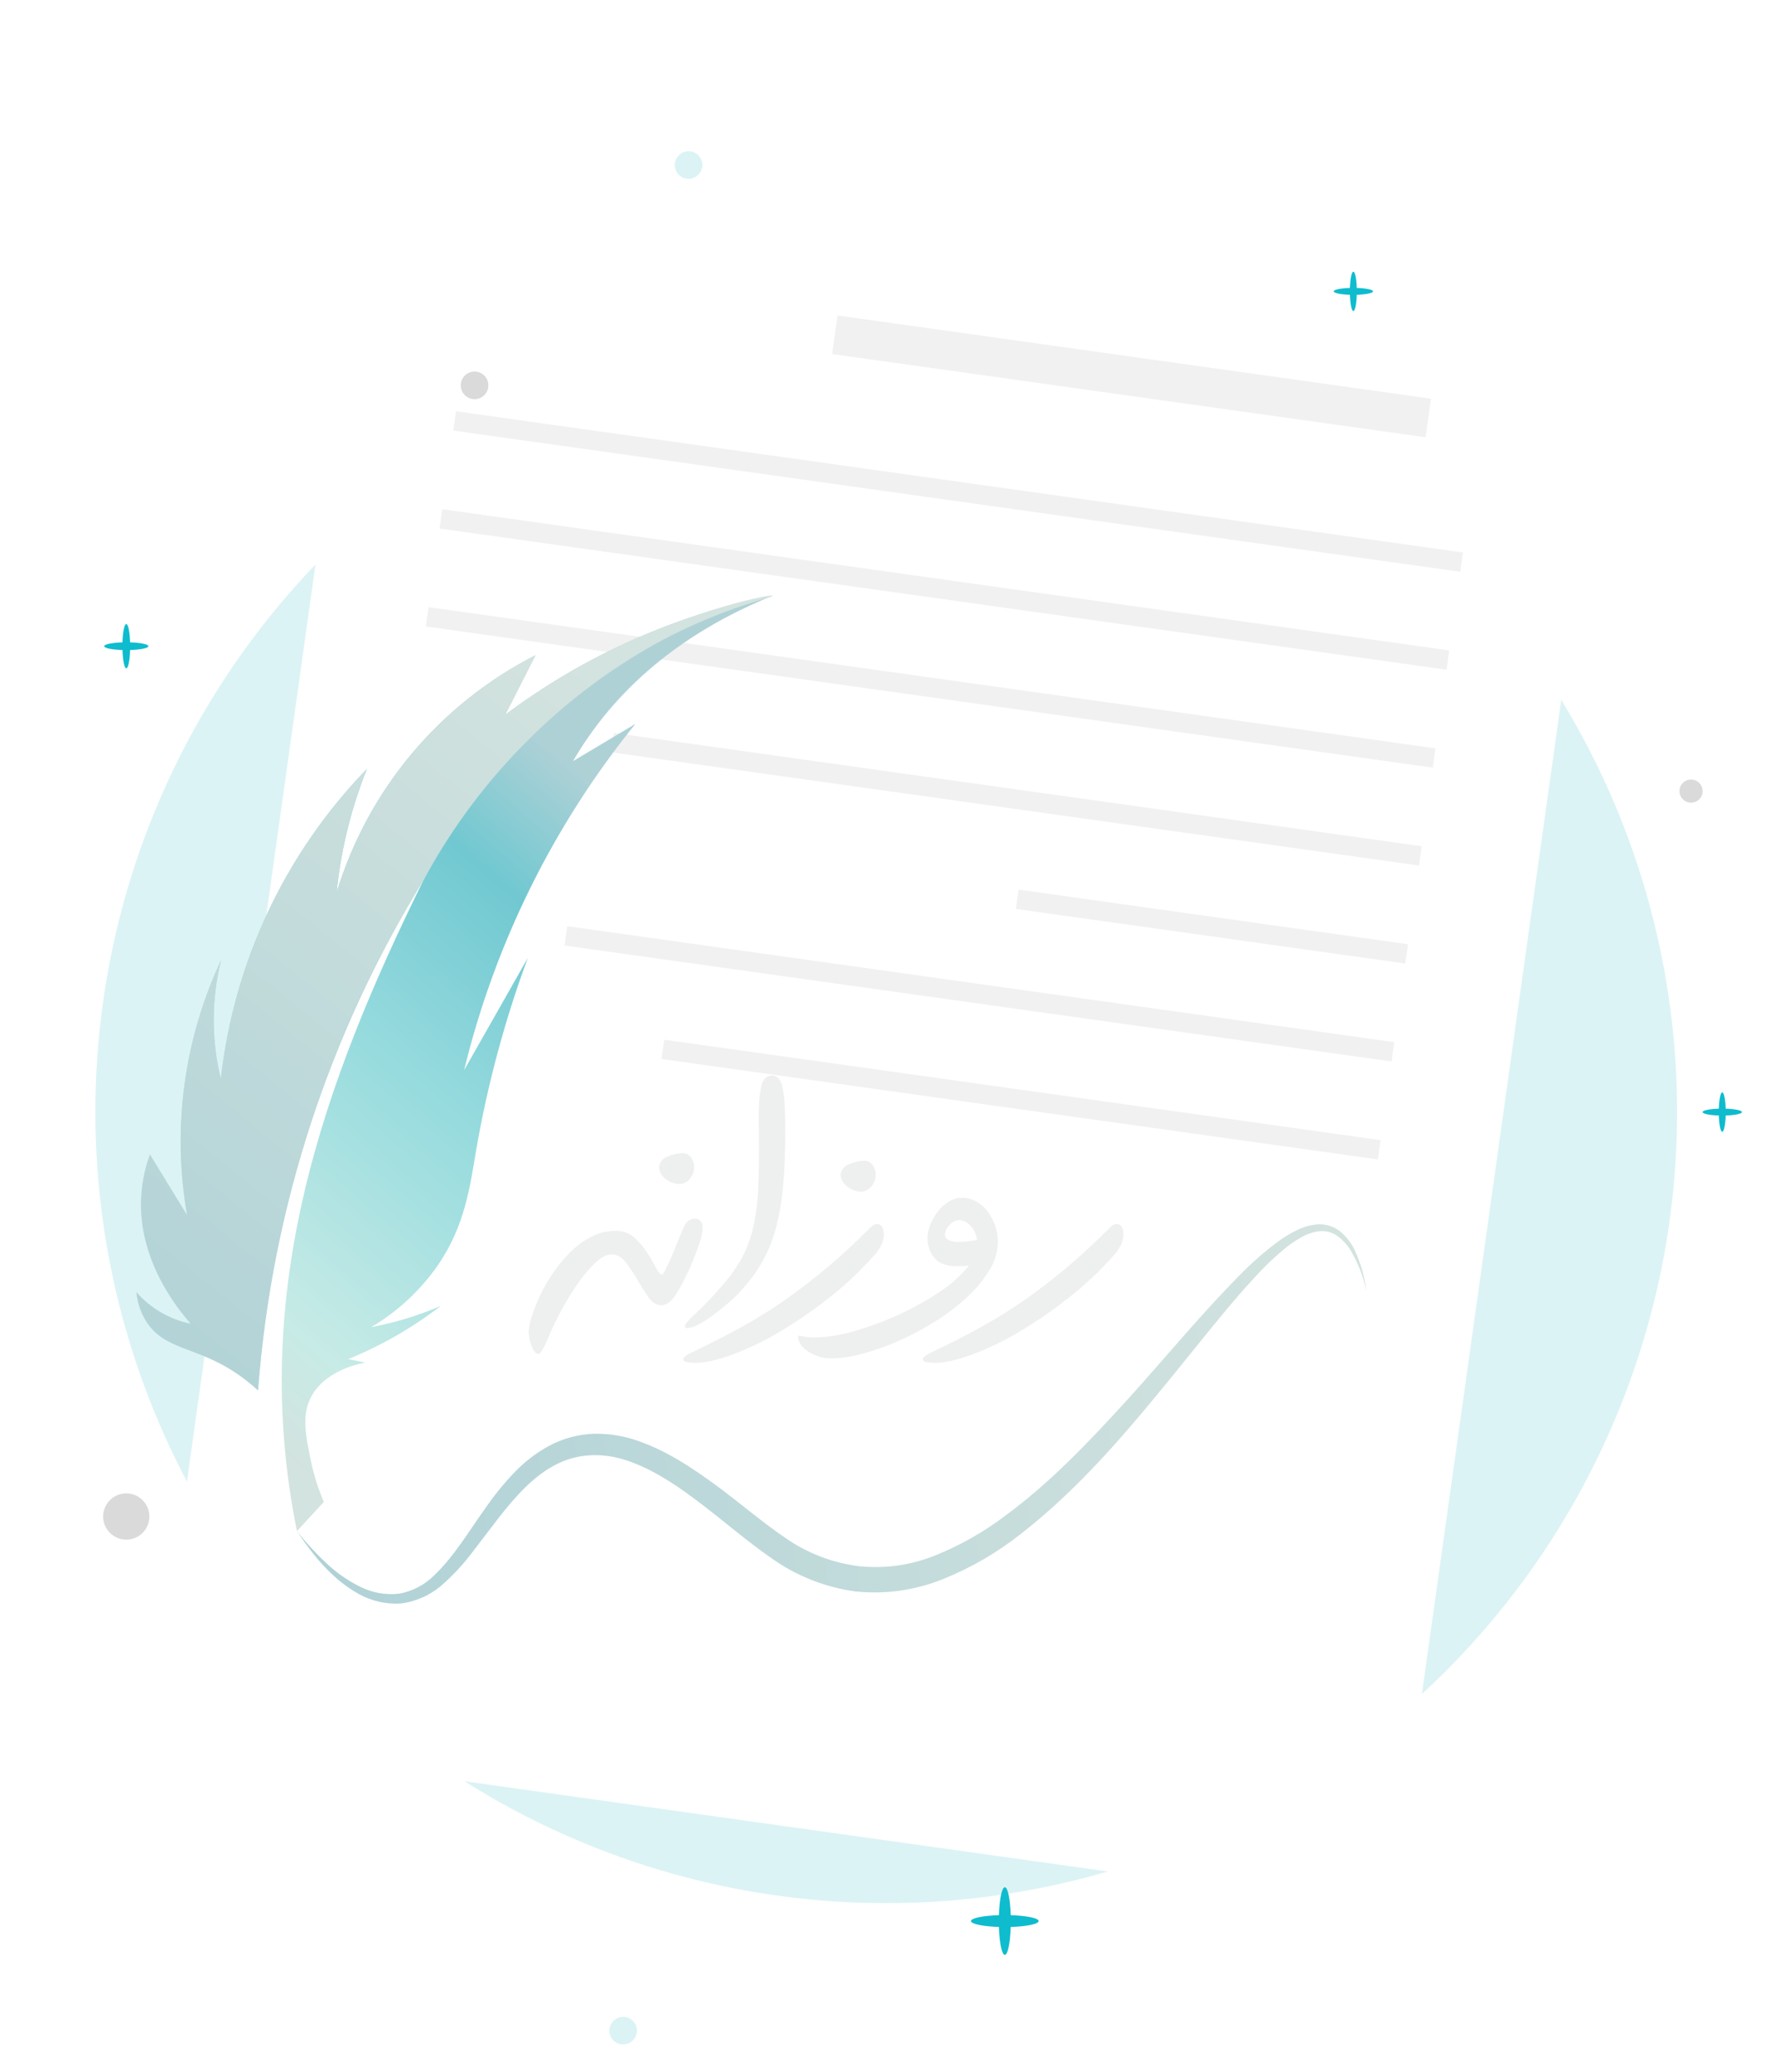<?xml version="1.0" encoding="UTF-8"?>
<svg id="Layer_2" data-name="Layer 2" xmlns="http://www.w3.org/2000/svg" xmlns:xlink="http://www.w3.org/1999/xlink" viewBox="0 0 474 552">
  <defs>
    <style>
      .cls-1 {
        fill: url(#linear-gradient-2);
      }

      .cls-2 {
        fill: #a6a8ab;
      }

      .cls-3 {
        opacity: .19;
      }

      .cls-4 {
        fill: #dadada;
      }

      .cls-5 {
        fill: #fff;
        filter: url(#drop-shadow-1);
      }

      .cls-6 {
        fill: #dcf3f5;
      }

      .cls-7 {
        fill: #f1f1f1;
      }

      .cls-8 {
        fill: url(#linear-gradient-3);
      }

      .cls-9 {
        fill: url(#linear-gradient);
      }

      .cls-10 {
        fill: #0ebcce;
      }
    </style>
    <filter id="drop-shadow-1" filterUnits="userSpaceOnUse">
      <feOffset dx="0" dy="15"/>
      <feGaussianBlur result="blur" stdDeviation="15"/>
      <feFlood flood-color="#000" flood-opacity=".05"/>
      <feComposite in2="blur" operator="in"/>
      <feComposite in="SourceGraphic"/>
    </filter>
    <linearGradient id="linear-gradient" x1="470.54" y1="2093.91" x2="471.39" y2="2093.91" gradientTransform="translate(-137477.7 227024.08) rotate(-6.29) scale(343.33 -100.38)" gradientUnits="userSpaceOnUse">
      <stop offset="0" stop-color="#aed1d6"/>
      <stop offset="1" stop-color="#d3e3df"/>
    </linearGradient>
    <linearGradient id="linear-gradient-2" x1="469.87" y1="2086.33" x2="470.4" y2="2086.93" gradientTransform="translate(-41092.62 585431.1) rotate(-6.29) scale(223.43 -276.58)" gradientUnits="userSpaceOnUse">
      <stop offset=".05" stop-color="#d3e3df"/>
      <stop offset=".19" stop-color="#c7ebe6"/>
      <stop offset=".54" stop-color="#97dbde"/>
      <stop offset=".82" stop-color="#71c8d1"/>
      <stop offset="1" stop-color="#aed1d6"/>
    </linearGradient>
    <linearGradient id="linear-gradient-3" x1="470.56" y1="2087.83" x2="469.56" y2="2086.8" gradientTransform="translate(-51428.64 491591.35) rotate(-6.29) scale(223.42 -231.26)" gradientUnits="userSpaceOnUse">
      <stop offset=".11" stop-color="#d3e3df"/>
      <stop offset=".83" stop-color="#aed1d6"/>
    </linearGradient>
  </defs>
  <g id="Layer_1-2" data-name="Layer 1">
    <circle class="cls-6" cx="236.13" cy="296.23" r="210.72"/>
    <g>
      <g>
        <rect class="cls-5" x="70.23" y="48.41" width="333.71" height="424.72" rx="22.7" ry="22.7" transform="translate(38.48 -30.38) rotate(7.98)"/>
        <rect class="cls-7" x="221.67" y="95.05" width="159.67" height="10.38" transform="translate(16.83 -40.87) rotate(7.98)"/>
        <rect class="cls-7" x="119.83" y="128.32" width="270.91" height="5.19" transform="translate(20.64 -34.16) rotate(7.98)"/>
        <rect class="cls-7" x="116.18" y="154.41" width="270.91" height="5.19" transform="translate(24.22 -33.4) rotate(7.98)"/>
        <rect class="cls-7" x="112.52" y="180.5" width="270.91" height="5.19" transform="translate(27.81 -32.64) rotate(7.98)"/>
        <rect class="cls-7" x="162.16" y="210.3" width="217.36" height="5.19" transform="translate(32.17 -35.53) rotate(7.98)"/>
        <rect class="cls-7" x="270.52" y="244.21" width="104.79" height="5.19" transform="translate(37.38 -42.43) rotate(7.98)"/>
        <rect class="cls-7" x="149.72" y="262.13" width="222.5" height="5.19" transform="translate(39.26 -33.66) rotate(7.98)"/>
        <rect class="cls-7" x="175.7" y="290.29" width="192.72" height="5.19" transform="translate(43.28 -34.92) rotate(7.98)"/>
      </g>
      <g id="Group_165" data-name="Group 165">
        <path id="Path_664" data-name="Path 664" class="cls-9" d="m364.09,343.99c-.78-3.78-2.17-7.41-4.12-10.75-.94-1.59-2.19-2.96-3.68-4.05-1.42-.99-3.15-1.42-4.87-1.22-1.74.24-3.42.84-4.93,1.75-1.59.9-3.1,1.95-4.5,3.13-2.87,2.41-5.57,5.02-8.06,7.82-5.12,5.56-9.92,11.49-14.72,17.44-4.79,5.96-9.64,11.9-14.57,17.8-9.88,11.76-20.41,23.18-32.73,32.75-6.18,4.88-13.02,8.86-20.31,11.83-7.48,3.09-15.6,4.27-23.65,3.43-8.07-1.09-15.75-4.13-22.38-8.84-6.52-4.54-12.3-9.56-18.29-14.14-5.95-4.58-12.1-8.85-18.73-11.36-6.58-2.57-13.67-2.77-19.88.27-6.25,2.99-11.25,8.64-15.88,14.56l-6.99,9.14c-2.38,3.15-5.07,6.05-8.04,8.65-3.07,2.69-6.88,4.41-10.94,4.91-4.02.28-8.03-.66-11.51-2.68-6.91-3.9-11.9-10.15-16.16-16.55,2.36,3.03,4.96,5.86,7.77,8.47,2.72,2.59,5.81,4.74,9.19,6.39,3.22,1.58,6.84,2.19,10.4,1.75,3.47-.66,6.66-2.35,9.16-4.85,5.29-4.98,9.18-11.66,13.69-17.96,2.24-3.25,4.72-6.32,7.43-9.18,2.78-2.97,6.02-5.48,9.6-7.42,3.69-1.95,7.78-3.04,11.95-3.17,4.12-.07,8.22.63,12.09,2.06,7.65,2.74,14.26,7.21,20.51,11.79,6.24,4.6,12.07,9.65,18.14,13.78,5.81,4.09,12.53,6.71,19.57,7.63,7.02.77,14.12-.22,20.65-2.89,6.76-2.74,13.12-6.37,18.91-10.81,11.93-8.81,22.38-19.87,32.6-31.1,10.21-11.28,19.89-23.18,30.84-34.05,2.75-2.73,5.7-5.26,8.82-7.56,1.58-1.17,3.26-2.19,5.03-3.05,1.8-.93,3.77-1.47,5.8-1.58,2.1-.08,4.16.6,5.81,1.91,1.55,1.3,2.82,2.91,3.72,4.72,1.69,3.56,2.79,7.36,3.26,11.27Z"/>
      </g>
      <g id="Group_166" data-name="Group 166">
        <path id="Path_665" data-name="Path 665" class="cls-1" d="m134.6,190.43c2.41-4.74,4.82-9.49,8.08-15.9-25.53,13.01-44.67,35.85-53,63.27.26-2.67.62-5.44,1.11-8.31,1.44-8.43,3.76-16.68,6.94-24.62-21.75,22.43-35.43,51.44-38.89,82.49-2.55-10.39-2.52-21.25.08-31.63-9.93,21.17-13.1,44.88-9.08,67.92-4.09-6.67-6.97-11.37-9.88-16.12-1.13,3.05-1.86,6.22-2.2,9.46-1.8,17.72,9.41,31.46,13.08,35.62-5.62-1.14-10.71-4.09-14.5-8.41.29,3.22,1.46,6.29,3.39,8.88,5.36,6.98,13.96,5.64,25.24,14.12,1.31.99,2.57,2.04,3.77,3.15,3.63-48.28,18.8-94.98,44.23-136.17-26.84,54.33-46.83,109.89-33.84,173.66l7.15-7.78c-1.52-3.51-2.67-7.16-3.44-10.91-1.4-6.81-2.43-11.85-.18-16.58,3.51-7.36,12.74-9.26,14.69-9.62-1.63-.33-2.62-.53-4.57-.92,8.82-3.59,17.11-8.35,24.65-14.17-2.19.94-4.59,1.87-7.18,2.73-3.72,1.23-7.51,2.21-11.35,2.93,6.93-4.1,12.92-9.62,17.56-16.2,7.56-10.88,8.76-21.37,10.51-31.56,3.02-17.23,7.58-34.15,13.64-50.56l-16.95,29.85c8.2-33.74,23.79-65.24,45.64-92.23l-16.62,9.92c1.17-2.02,2.45-4.04,3.84-6.07,13.89-20.22,33.39-31.55,49.37-38.01-25.85,5.09-50.22,15.95-71.3,31.75h0Z"/>
        <path id="Path_666" data-name="Path 666" class="cls-8" d="m205.9,158.68c-.17-.54-20.38,3.48-42.62,14.27-10.1,4.9-19.7,10.76-28.69,17.49,2.41-4.74,4.82-9.49,8.08-15.9-25.53,13.01-44.67,35.85-53,63.27.26-2.67.63-5.44,1.11-8.31,1.44-8.43,3.76-16.68,6.94-24.62-21.75,22.43-35.42,51.44-38.89,82.49-2.55-10.39-2.52-21.25.08-31.63-9.92,21.17-13.1,44.88-9.08,67.92-4.09-6.68-6.97-11.37-9.88-16.12-1.12,3.05-1.86,6.22-2.19,9.46-1.8,17.72,9.41,31.46,13.08,35.62-5.62-1.14-10.71-4.09-14.49-8.41.29,3.22,1.46,6.29,3.39,8.88,5.36,6.98,13.96,5.64,25.24,14.12,1.31.99,2.57,2.04,3.78,3.15,1.85-24.66,6.73-49,14.51-72.48,3.47-10.45,7.05-19.08,8.1-21.59,6.1-14.58,13.34-28.65,21.63-42.1,7.34-13.58,16.63-26.02,27.57-36.92,10.62-10.64,22.74-19.67,35.98-26.8,16.55-8.73,29.51-11.37,29.37-11.8Z"/>
      </g>
      <g id="Group_167" data-name="Group 167" class="cls-3">
        <path id="Path_667" data-name="Path 667" class="cls-2" d="m181.75,307.18c.98-.07,1.92.41,2.44,1.25.48.72.75,1.57.77,2.44,0,1.13-.41,2.22-1.13,3.09-.65.89-1.69,1.42-2.79,1.42-1.38-.01-2.71-.52-3.74-1.42-1.02-.71-1.65-1.85-1.72-3.09.18-1.29,1.08-2.38,2.32-2.79,1.21-.55,2.53-.86,3.86-.89Z"/>
        <path id="Path_668" data-name="Path 668" class="cls-2" d="m187.22,326.9c-.09,1.54-.41,3.07-.95,4.52-.64,1.9-1.39,3.84-2.26,5.82-.88,1.98-1.75,3.77-2.62,5.35-.55,1.08-1.19,2.11-1.9,3.08-1.11,1.34-2.18,2.02-3.21,2.02-1.35,0-2.52-.72-3.51-2.14s-1.96-2.97-2.91-4.63c-.92-1.62-1.95-3.17-3.09-4.64-1.11-1.42-2.37-2.14-3.8-2.14-1.35,0-2.79.73-4.34,2.2-1.7,1.65-3.24,3.46-4.58,5.42-1.55,2.21-2.98,4.51-4.27,6.89-1.18,2.12-2.25,4.3-3.21,6.54-1.5,3.65-2.53,5.47-3.09,5.46-.44-.02-.84-.27-1.07-.65-.35-.5-.63-1.03-.83-1.6-.24-.64-.42-1.29-.54-1.96-.1-.53-.16-1.07-.17-1.6.07-1.35.33-2.69.77-3.98,1.28-4.12,3.16-8.02,5.59-11.59,1.36-2.03,2.91-3.92,4.64-5.65,1.65-1.67,3.56-3.07,5.64-4.16,2.02-1.06,4.26-1.61,6.54-1.6,1.84-.05,3.62.6,4.99,1.84,1.3,1.17,2.44,2.51,3.39,3.99.91,1.42,1.68,2.76,2.32,3.98s1.19,1.84,1.66,1.84c.24,0,.79-.95,1.66-2.85s2.21-5.11,4.04-9.63c.72-1.59,1.71-2.38,2.97-2.38.64-.06,1.27.21,1.66.72.31.46.47,1,.47,1.55Z"/>
        <path id="Path_669" data-name="Path 669" class="cls-2" d="m205.65,286.49c.62,0,1.21.22,1.66.65.59.65.98,1.46,1.13,2.32.33,1.48.53,3,.6,4.52.12,1.89.18,4.35.18,7.37,0,5.39-.18,10.12-.54,14.2-.29,3.69-.89,7.35-1.78,10.94-1.49,6.07-4.45,11.68-8.62,16.34-1.17,1.42-2.47,2.73-3.86,3.93-1.47,1.27-2.91,2.43-4.34,3.5-1.25.96-2.58,1.82-3.98,2.55-.89.53-1.88.86-2.91.96-.47,0-.71-.16-.71-.47.08-.64,1.07-1.81,2.97-3.51,2.53-2.36,4.91-4.88,7.13-7.54,1.96-2.2,3.68-4.62,5.11-7.2,1.33-2.51,2.33-5.19,2.97-7.96.78-3.5,1.24-7.06,1.36-10.64.2-4.12.26-9.19.18-15.21-.08-3.09-.06-5.58.06-7.49.07-1.5.27-2.99.6-4.46.15-.83.54-1.59,1.13-2.2.46-.39,1.06-.6,1.66-.59Z"/>
        <path id="Path_670" data-name="Path 670" class="cls-2" d="m230.13,309.2c.98-.07,1.92.41,2.44,1.25.48.72.75,1.57.77,2.44,0,1.13-.41,2.22-1.13,3.09-.65.89-1.69,1.42-2.8,1.42-1.38-.01-2.7-.52-3.74-1.42-1.02-.71-1.65-1.85-1.72-3.09.18-1.3,1.08-2.38,2.32-2.79,1.21-.55,2.53-.86,3.86-.89Z"/>
        <path id="Path_671" data-name="Path 671" class="cls-2" d="m232.15,326.77c.4-.44.95-.69,1.54-.71.58-.03,1.13.3,1.37.83.28.55.42,1.16.42,1.78.03.98-.18,1.96-.6,2.85-.43.84-.95,1.64-1.54,2.38-3.8,4.35-7.99,8.32-12.54,11.88-4.28,3.38-8.79,6.46-13.49,9.22-3.97,2.35-8.15,4.34-12.48,5.94-3.88,1.38-7.01,2.08-9.39,2.08-2.3,0-3.43-.3-3.39-.89s.85-1.25,2.44-1.96c4.52-2.14,8.79-4.32,12.83-6.54,4.05-2.22,7.98-4.66,11.76-7.3,3.8-2.66,7.59-5.57,11.35-8.73,3.76-3.17,7.66-6.78,11.7-10.82Z"/>
        <path id="Path_672" data-name="Path 672" class="cls-2" d="m217.41,356.25c3.45-.1,6.86-.66,10.16-1.66,4.03-1.15,7.96-2.6,11.76-4.34,3.83-1.73,7.51-3.78,11-6.12,2.97-1.9,5.62-4.27,7.84-7.01-.67.08-1.35.12-2.02.13h-1.43c-2.77,0-4.73-.77-5.88-2.32-1.12-1.45-1.72-3.22-1.73-5.05.01-1.27.28-2.52.77-3.68.51-1.26,1.19-2.44,2.02-3.51.8-1.04,1.79-1.92,2.91-2.61,1.07-.66,2.3-1.01,3.56-1.01,1.29,0,2.56.33,3.69.95,1.19.64,2.22,1.53,3.03,2.61.86,1.16,1.54,2.44,2.02,3.8.51,1.41.77,2.9.77,4.4-.05,2.7-.85,5.34-2.32,7.61-1.67,2.69-3.71,5.12-6.06,7.24-2.63,2.4-5.48,4.55-8.5,6.42-3.08,1.93-6.3,3.64-9.63,5.11-3.1,1.37-6.3,2.5-9.57,3.38-2.65.76-5.38,1.18-8.14,1.25-2.14.02-4.23-.55-6.06-1.66-1.82-1.11-2.81-2.42-2.97-3.92,0-.32.08-.47.24-.47.46.03.92.11,1.37.23,1.04.19,2.1.27,3.15.24Zm38.15-25.44c.66,0,1.31-.04,1.96-.12.75-.08,1.68-.2,2.79-.36-.13-1.52-.8-2.93-1.9-3.99-.72-.76-1.69-1.25-2.73-1.36-1.04.04-2.01.51-2.67,1.31-.76.71-1.21,1.69-1.25,2.74.05.55.39,1.03.89,1.25.91.42,1.91.6,2.91.53Z"/>
        <path id="Path_673" data-name="Path 673" class="cls-2" d="m295.97,326.77c.4-.44.95-.69,1.54-.71.58-.03,1.13.3,1.37.83.28.55.42,1.16.42,1.78.03.98-.18,1.96-.59,2.85-.43.84-.95,1.64-1.54,2.38-3.79,4.35-7.99,8.32-12.54,11.88-4.28,3.38-8.79,6.46-13.49,9.22-3.97,2.35-8.15,4.34-12.48,5.94-3.88,1.38-7.01,2.08-9.39,2.08-2.3,0-3.43-.3-3.39-.89s.85-1.25,2.44-1.96c4.52-2.14,8.8-4.32,12.83-6.54,4.05-2.22,7.98-4.66,11.77-7.3,3.81-2.66,7.59-5.57,11.35-8.73,3.76-3.17,7.66-6.78,11.7-10.82Z"/>
      </g>
    </g>
    <circle class="cls-4" cx="126.44" cy="102.65" r="3.68"/>
    <circle class="cls-4" cx="33.64" cy="403.96" r="6.16"/>
    <circle class="cls-4" cx="450.56" cy="210.73" r="3.08"/>
    <circle class="cls-6" cx="166.03" cy="540.91" r="3.68"/>
    <circle class="cls-6" cx="183.46" cy="43.96" r="3.68"/>
    <circle class="cls-6" cx="387.5" cy="436.33" r="3.68"/>
    <path class="cls-10" d="m39.54,172.13c0-.51-2.1-.94-4.87-1.02-.09-2.77-.51-4.87-1.02-4.87s-.94,2.1-1.02,4.87c-2.77.09-4.87.51-4.87,1.02s2.1.94,4.87,1.02c.09,2.77.51,4.87,1.02,4.87s.94-2.1,1.02-4.87c2.77-.09,4.87-.51,4.87-1.02Z"/>
    <path class="cls-10" d="m276.74,511.72c0-.78-3.21-1.43-7.44-1.57-.13-4.23-.78-7.44-1.57-7.44s-1.43,3.21-1.57,7.44c-4.23.13-7.44.78-7.44,1.57s3.21,1.43,7.44,1.57c.13,4.23.78,7.44,1.57,7.44s1.43-3.21,1.57-7.44c4.23-.13,7.44-.78,7.44-1.57Z"/>
    <path class="cls-10" d="m365.83,77.61c0-.46-1.87-.83-4.33-.91-.08-2.46-.45-4.33-.91-4.33s-.83,1.87-.91,4.33c-2.46.08-4.33.45-4.33.91s1.87.83,4.33.91c.08,2.46.45,4.33.91,4.33s.83-1.87.91-4.33c2.46-.08,4.33-.45,4.33-.91Z"/>
    <path class="cls-10" d="m464.12,296.23c0-.46-1.87-.83-4.33-.91-.08-2.46-.45-4.33-.91-4.33s-.83,1.87-.91,4.33c-2.46.08-4.33.45-4.33.91s1.87.83,4.33.91c.08,2.46.45,4.33.91,4.33s.83-1.87.91-4.33c2.46-.08,4.33-.45,4.33-.91Z"/>
  </g>
</svg>